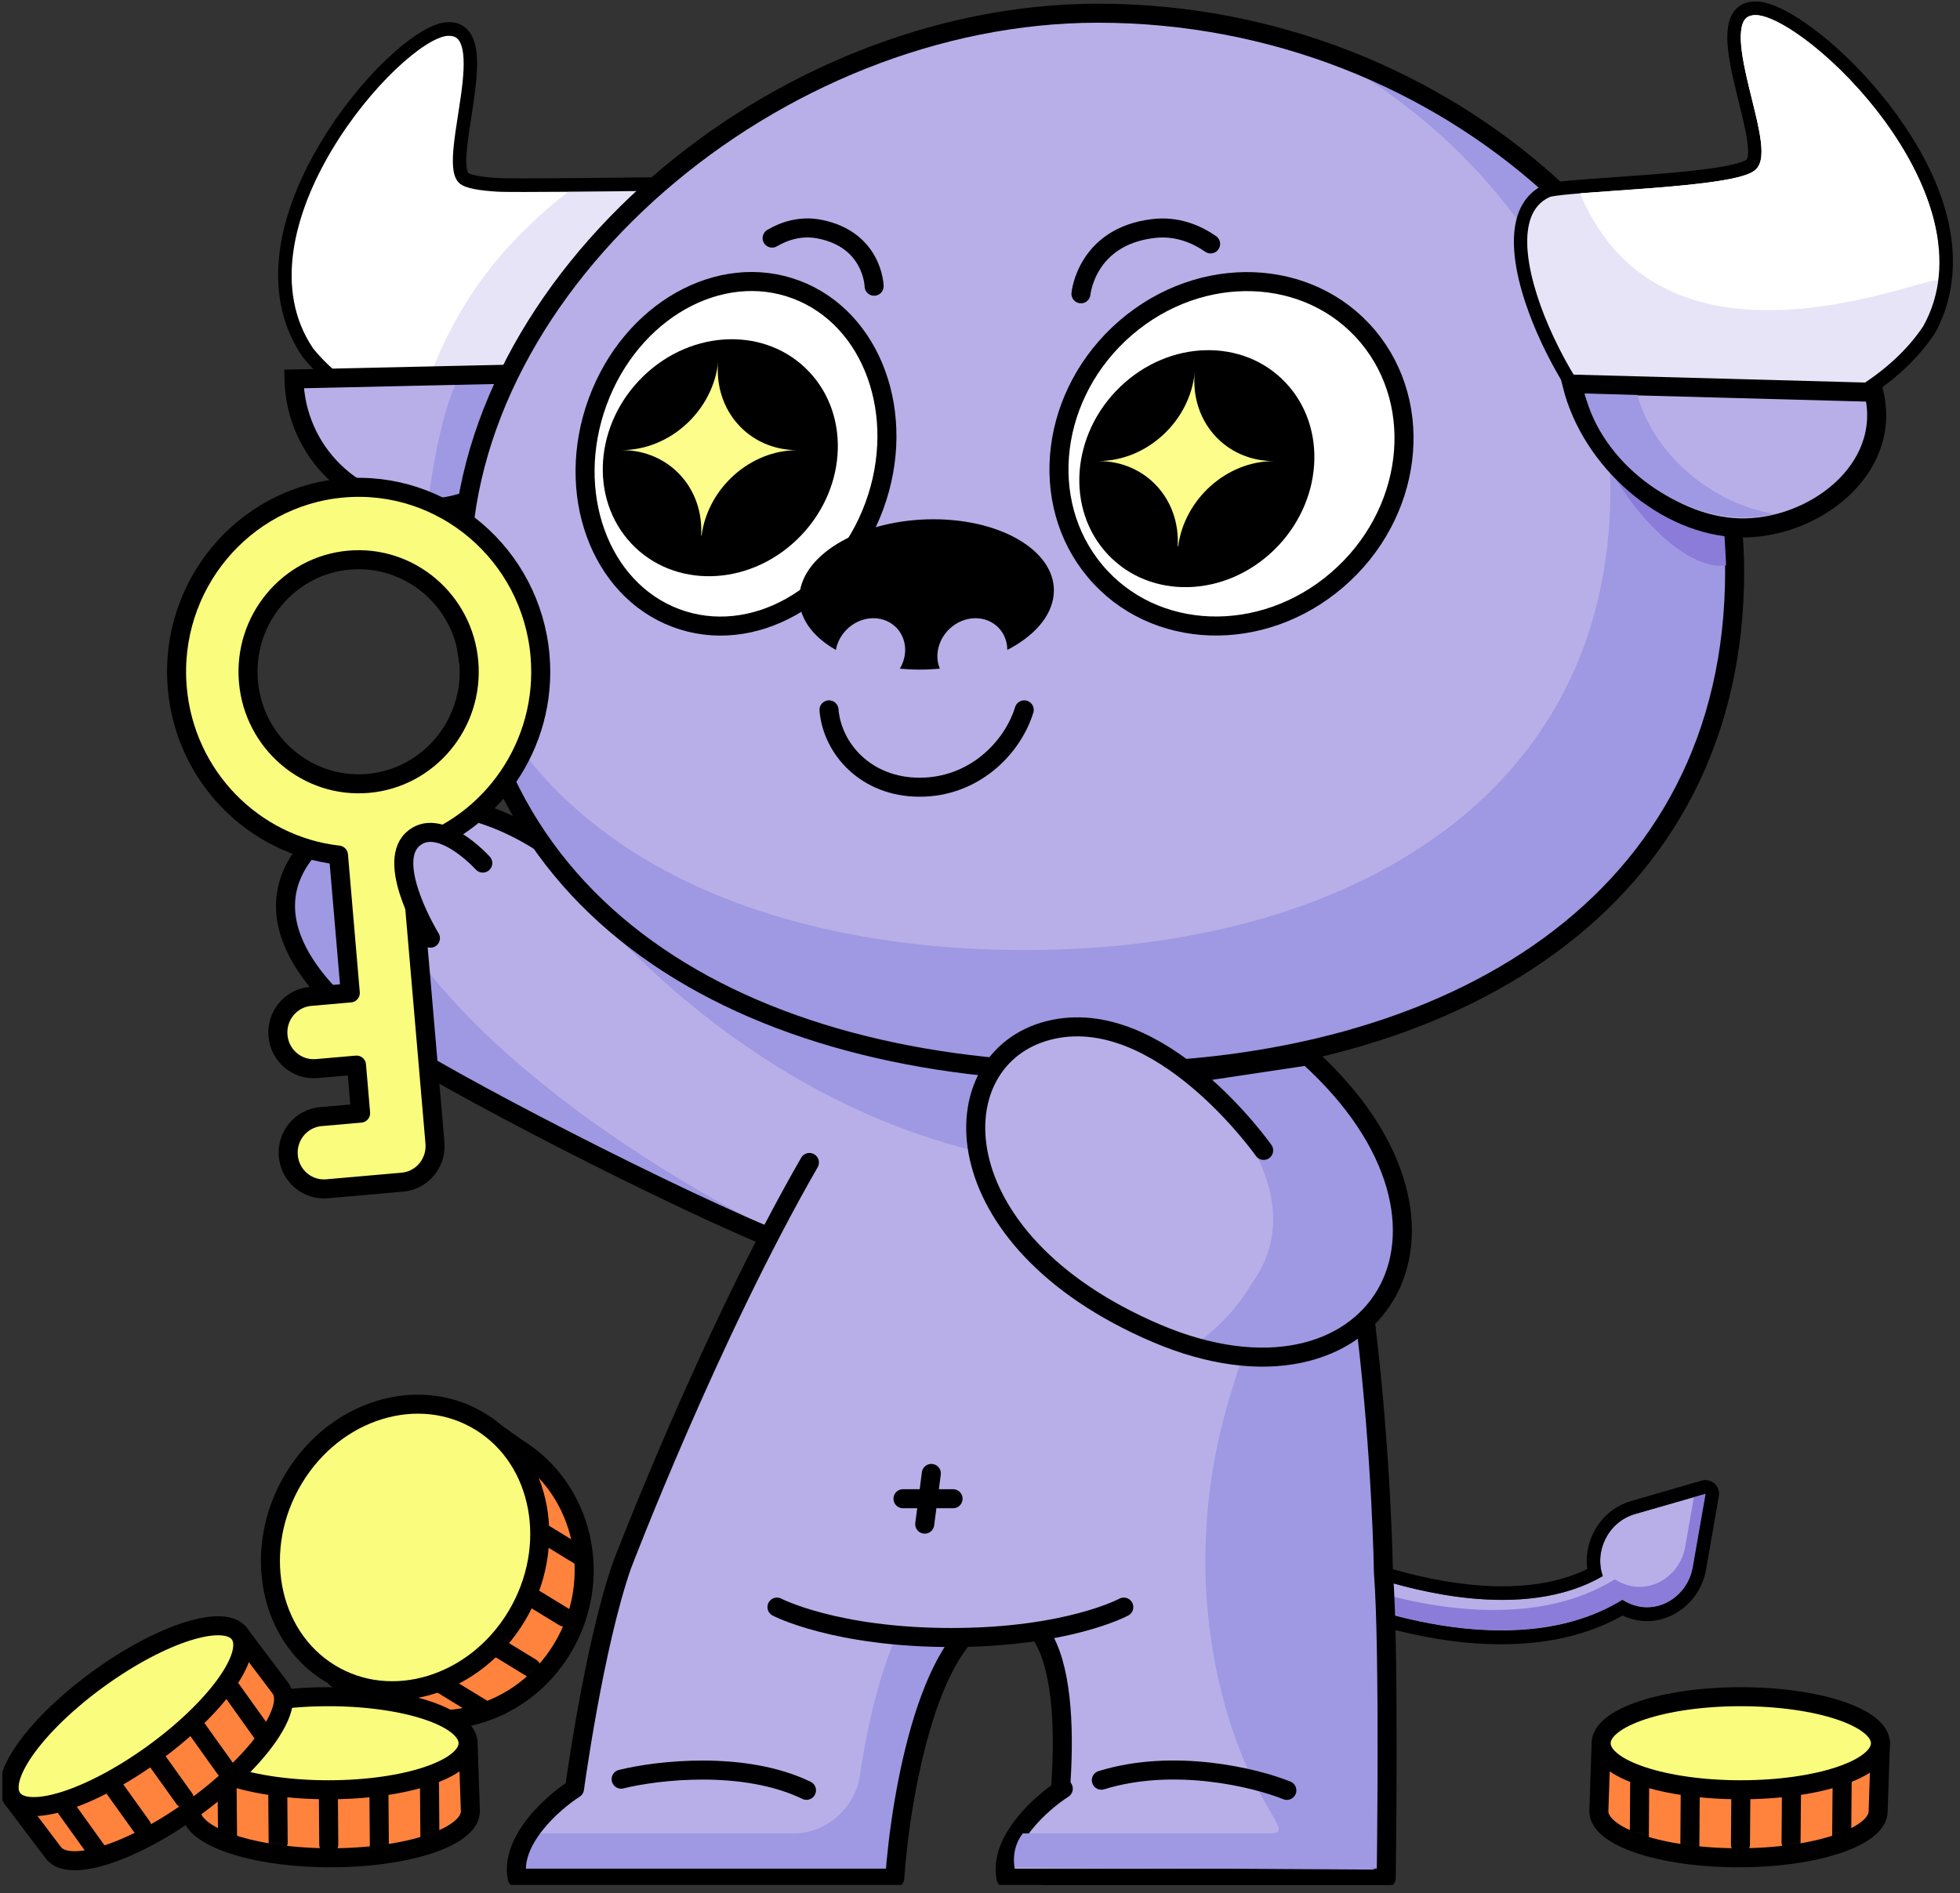 <svg width="206" height="199" viewBox="0 0 206 199" fill="none" xmlns="http://www.w3.org/2000/svg">
<rect x="0" y="0" width="206" height="199" fill="#333333" stroke="none"/>
<g clip-path="url(#clip0_2_1942)">
<path d="M82.86 130.866C71.41 126.39 46.02 113.236 40.482 109.307C34.782 105.822 25.259 96.842 32.789 88.803C35.101 86.339 46.877 79.22 61.285 91.871C71.02 100.413 76.805 104.019 76.805 104.019" fill="#B8AFE8"/>
<path d="M37.696 85.815C35.242 86.756 33.534 88.02 32.796 88.803C25.259 96.85 34.782 105.822 40.489 109.307C46.02 113.229 71.41 126.39 82.868 130.866L83.13 130.241C67.503 122.913 38.951 104.429 37.696 85.815Z" fill="#9F98E2"/>
<path d="M83.123 130.248L93.56 111.167C93.56 111.167 71.02 100.42 61.292 91.878C51.493 83.272 42.907 83.818 37.696 85.822C38.951 104.429 67.503 122.913 83.123 130.248Z" fill="#B8AFE8"/>
<path d="M82.86 130.866C71.41 126.39 46.02 113.236 40.482 109.307C34.782 105.822 25.259 96.842 32.789 88.803C35.101 86.339 46.877 79.22 61.285 91.871C71.02 100.413 76.805 104.019 76.805 104.019" stroke="black" stroke-width="2" stroke-miterlimit="10" stroke-linecap="round" stroke-linejoin="round"/>
<path d="M35.27 176.356L38.504 178.654C45.516 182.972 54.747 180.558 59.122 173.259C63.504 165.96 61.37 156.542 54.357 152.224L51.124 149.925" fill="#FF833D"/>
<path d="M35.27 176.356L38.504 178.654C45.516 182.972 54.747 180.558 59.122 173.259C63.504 165.96 61.37 156.542 54.357 152.224L51.124 149.925" stroke="black" stroke-width="2" stroke-linecap="round" stroke-linejoin="round"/>
<mask id="mask0_2_1942" style="mask-type:luminance" maskUnits="userSpaceOnUse" x="35" y="149" width="27" height="32">
<path d="M35.27 176.356L38.504 178.654C45.516 182.972 54.747 180.558 59.122 173.259C63.504 165.96 61.37 156.542 54.357 152.224L51.124 149.925" fill="white"/>
</mask>
<g mask="url(#mask0_2_1942)">
<path d="M43.268 175.105L52.386 180.68" stroke="black" stroke-width="2" stroke-linecap="round" stroke-linejoin="round"/>
<path d="M46.714 169.753L55.832 175.328" stroke="black" stroke-width="2" stroke-linecap="round" stroke-linejoin="round"/>
<path d="M50.153 164.401L59.271 169.976" stroke="black" stroke-width="2" stroke-linecap="round" stroke-linejoin="round"/>
<path d="M53.591 159.049L62.709 164.624" stroke="black" stroke-width="2" stroke-linecap="round" stroke-linejoin="round"/>
</g>
<path d="M54.298 169.892C58.677 162.592 56.978 153.442 50.503 149.455C44.029 145.467 35.23 148.152 30.851 155.451C26.472 162.751 28.171 171.901 34.646 175.888C41.12 179.876 49.919 177.191 54.298 169.892Z" fill="#FAFC7D" stroke="black" stroke-width="2" stroke-linecap="round" stroke-linejoin="round"/>
<path d="M60.115 46.834C57.343 46.784 51.869 46.539 48.927 45.929C43.758 44.851 36.696 42.445 32.371 37.078C27.259 29.535 31.386 20.239 34.3 15.368C36.193 12.193 38.61 9.139 41.106 6.769C42.241 5.684 43.368 4.779 44.361 4.146C45.389 3.493 46.254 3.126 46.941 3.062C47.041 3.054 47.133 3.047 47.218 3.047C47.771 3.047 48.225 3.212 48.572 3.543C48.941 3.888 49.182 4.398 49.324 5.109C49.536 6.201 49.494 7.724 49.175 10.052C49.076 10.763 48.962 11.503 48.849 12.243C48.679 13.335 48.501 14.47 48.402 15.432C48.31 16.302 48.289 16.984 48.338 17.502C48.388 18.083 48.523 18.486 48.742 18.708C48.828 18.795 48.976 18.881 49.175 18.953C49.373 19.032 49.636 19.096 49.941 19.161C50.522 19.276 51.281 19.369 52.259 19.434C52.614 19.456 53.564 19.47 55.081 19.47C58.492 19.47 64.107 19.412 67.461 19.369C69.049 19.355 70.204 19.341 70.531 19.341H70.616C71.325 19.348 71.814 19.377 72.105 19.427C72.14 19.434 72.176 19.441 72.211 19.456C74.168 20.102 75.253 21.848 75.437 24.65C75.629 27.631 74.742 31.065 73.962 33.421C72.977 36.41 71.545 39.506 70.034 41.927C69.283 43.134 68.538 44.133 67.836 44.887C67.085 45.685 66.404 46.173 65.816 46.346C64.681 46.676 62.887 46.856 60.767 46.856C60.548 46.841 60.335 46.841 60.115 46.834Z" fill="white"/>
<path d="M47.211 3.766C47.629 3.766 47.892 3.888 48.076 4.067C48.31 4.29 48.501 4.671 48.615 5.245C48.842 6.416 48.714 8.098 48.459 9.951C48.359 10.655 48.246 11.395 48.133 12.128C47.955 13.263 47.785 14.376 47.686 15.353C47.601 16.165 47.565 16.927 47.622 17.559C47.672 18.17 47.821 18.795 48.232 19.211C48.416 19.398 48.672 19.527 48.913 19.621C49.168 19.714 49.466 19.793 49.792 19.865C50.444 19.994 51.274 20.088 52.202 20.145C52.607 20.174 53.656 20.181 55.067 20.181C60.051 20.181 69.496 20.052 70.531 20.052C70.559 20.052 70.587 20.052 70.602 20.052C71.268 20.059 71.736 20.088 71.991 20.131C73.714 20.698 74.572 22.293 74.728 24.686C74.884 27.092 74.296 30.131 73.289 33.184C72.282 36.223 70.871 39.226 69.432 41.539C68.709 42.696 67.992 43.666 67.319 44.384C66.631 45.117 66.05 45.526 65.617 45.649C64.617 45.936 62.916 46.13 60.76 46.13C60.548 46.13 60.335 46.13 60.122 46.123C57.676 46.08 52.068 45.857 49.061 45.232C43.035 43.975 36.724 41.36 32.91 36.626C28.755 30.49 30.875 22.466 34.895 15.741C36.895 12.401 39.327 9.441 41.581 7.293C42.709 6.223 43.786 5.353 44.729 4.75C45.694 4.132 46.459 3.823 46.991 3.773C47.076 3.766 47.147 3.766 47.211 3.766ZM47.211 2.329C47.105 2.329 46.991 2.336 46.871 2.343C46.069 2.415 45.098 2.817 43.978 3.536C42.928 4.204 41.801 5.116 40.617 6.244C38.079 8.658 35.618 11.769 33.69 14.994C28.514 23.665 27.819 31.633 31.747 37.437C31.768 37.473 31.79 37.502 31.818 37.531C36.271 43.062 43.503 45.534 48.778 46.633C52.465 47.402 59.328 47.538 60.094 47.552C60.321 47.56 60.541 47.56 60.76 47.56C62.944 47.56 64.809 47.373 66.007 47.028C66.723 46.82 67.517 46.267 68.354 45.368C69.091 44.585 69.857 43.551 70.637 42.301C72.176 39.83 73.636 36.676 74.636 33.637C75.437 31.216 76.352 27.689 76.146 24.592C75.898 20.706 73.991 19.276 72.431 18.766C72.36 18.744 72.289 18.723 72.218 18.716C72.005 18.68 71.615 18.637 70.63 18.622H70.538C70.212 18.622 69.063 18.637 67.475 18.651C64.114 18.687 58.492 18.752 55.074 18.752C53.202 18.752 52.529 18.73 52.295 18.716C51.366 18.658 50.614 18.565 50.068 18.457C49.799 18.399 49.579 18.342 49.409 18.277C49.267 18.22 49.217 18.184 49.217 18.184C49.21 18.177 49.083 18.033 49.026 17.437C48.983 16.963 49.005 16.331 49.09 15.504C49.189 14.57 49.352 13.493 49.529 12.358C49.643 11.611 49.763 10.871 49.855 10.152C50.189 7.71 50.231 6.158 49.997 4.972C49.827 4.11 49.515 3.471 49.033 3.026C48.565 2.559 47.948 2.329 47.211 2.329Z" fill="black"/>
<path opacity="0.2" d="M71.998 20.124C71.743 20.081 71.275 20.059 70.609 20.045C70.339 20.037 62.994 20.073 59.782 20.109C57.846 21.611 56.031 23.241 54.343 24.98C48.813 30.684 45.594 37.143 43.609 44.485C44.148 44.621 48.522 45.117 49.061 45.225C52.068 45.85 57.676 46.072 60.122 46.116C62.582 46.159 64.525 45.958 65.617 45.641C66.049 45.519 66.631 45.11 67.319 44.377C67.992 43.659 68.708 42.689 69.431 41.532C70.871 39.219 72.282 36.223 73.289 33.177C74.295 30.124 74.884 27.085 74.728 24.678C74.579 22.286 73.721 20.691 71.998 20.124Z" fill="#8A7CD8"/>
<path d="M58.336 39.226C58.499 46.906 52.493 53.271 44.914 53.436C37.334 53.601 31.06 47.517 30.896 39.837L58.336 39.226Z" fill="#B8AFE8"/>
<path d="M58.335 39.226L48.317 39.449C45.942 43.889 44.914 53.436 44.914 53.436C51.465 52.258 58.484 46.18 58.335 39.226Z" fill="#9F98E2"/>
<path d="M58.336 39.226C58.499 46.906 52.493 53.271 44.914 53.436C37.334 53.601 31.06 47.517 30.896 39.837L58.336 39.226Z" stroke="black" stroke-width="2"/>
<path d="M171.857 159.164C169 159.99 167.546 163.115 168.461 165.687C167.461 166.262 166.412 166.736 165.32 167.095C161.902 168.23 158.138 168.367 154.564 168.022C146.524 167.239 139.426 163.977 139.299 163.92L137.966 166.844C138.115 166.916 140.348 167.95 143.737 169.021C145.886 169.703 148.502 170.393 151.352 170.867C153.146 171.161 154.869 171.327 156.521 171.391C159.726 171.506 162.675 171.197 165.32 170.45C167.213 169.919 168.95 169.157 170.524 168.194C170.971 168.475 171.446 168.69 171.942 168.827C174.679 169.567 177.43 167.605 177.926 164.782L179.281 157.03L171.857 159.164Z" fill="#B8AFE8"/>
<path d="M178.033 157.368L177.118 162.612C176.622 165.443 173.871 167.404 171.134 166.657C170.637 166.521 170.162 166.312 169.716 166.025C168.142 166.995 166.405 167.749 164.511 168.281C161.867 169.028 158.924 169.337 155.712 169.222C154.053 169.164 152.337 168.992 150.544 168.697C147.7 168.23 145.077 167.534 142.929 166.851C141.121 166.276 139.653 165.723 138.646 165.306L137.958 166.815C138.107 166.887 140.341 167.921 143.73 168.999C145.878 169.682 148.495 170.371 151.345 170.845C153.139 171.14 154.862 171.305 156.514 171.37C159.718 171.485 162.668 171.176 165.313 170.429C167.206 169.897 168.943 169.136 170.517 168.173C170.964 168.453 171.439 168.669 171.935 168.805C174.672 169.545 177.423 167.584 177.919 164.76L179.273 157.009L178.033 157.368Z" fill="#8A7CD8"/>
<path d="M179.266 157.016L177.912 164.768C177.487 167.189 175.416 168.97 173.112 168.97C172.722 168.97 172.325 168.92 171.935 168.812C171.439 168.676 170.964 168.467 170.517 168.18C168.943 169.15 167.206 169.904 165.313 170.436C163.03 171.082 160.513 171.399 157.804 171.399C157.379 171.399 156.953 171.391 156.514 171.377C154.855 171.32 153.139 171.147 151.345 170.853C148.502 170.386 145.878 169.689 143.73 169.006C140.341 167.936 138.108 166.894 137.959 166.829L139.292 163.906C139.419 163.963 146.517 167.225 154.557 168.008C155.656 168.115 156.776 168.173 157.896 168.173C160.413 168.173 162.945 167.864 165.313 167.081C166.405 166.722 167.454 166.255 168.454 165.673C167.539 163.101 168.993 159.976 171.85 159.15L179.266 157.016ZM179.266 155.579C179.245 155.579 179.224 155.579 179.203 155.579C179.075 155.586 178.954 155.608 178.841 155.644L171.46 157.785C169.723 158.288 168.312 159.466 167.482 161.111C166.873 162.311 166.653 163.654 166.823 164.94C166.192 165.249 165.54 165.515 164.873 165.737C162.831 166.413 160.484 166.758 157.896 166.758C156.868 166.758 155.791 166.7 154.692 166.592C146.85 165.831 139.958 162.648 139.887 162.612C139.696 162.526 139.49 162.483 139.292 162.483C138.753 162.483 138.242 162.792 138.001 163.316L136.668 166.24C136.512 166.585 136.491 166.98 136.626 167.34C136.753 167.699 137.023 167.986 137.363 168.151C137.611 168.266 139.887 169.315 143.305 170.4C145.949 171.233 148.573 171.873 151.111 172.289C152.905 172.584 154.699 172.764 156.457 172.828C156.904 172.843 157.358 172.85 157.797 172.85C160.633 172.85 163.292 172.505 165.689 171.83C167.411 171.341 169.042 170.673 170.538 169.832C170.872 169.99 171.212 170.113 171.559 170.206C172.063 170.342 172.587 170.414 173.105 170.414C176.104 170.414 178.77 168.094 179.302 165.026L180.642 157.354C180.663 157.246 180.677 157.138 180.677 157.03C180.677 156.24 180.046 155.601 179.266 155.594C179.273 155.579 179.273 155.579 179.266 155.579Z" fill="black"/>
<path d="M145.403 165.314C146.041 173.403 145.694 197.434 145.694 197.434H110.236C111.93 188.576 113.49 170.608 106.166 169.631H105.358C97.778 170.615 94.658 188.576 94.042 197.434H54.365C53.578 193.511 58.051 189.531 60.384 188.03C60.384 188.03 62.412 173.044 65.369 164.559C65.369 164.559 86.838 108.215 101.919 102.252C111.115 98.61 124.92 99.407 133.024 102.978C144.715 117.762 145.403 165.314 145.403 165.314Z" fill="#B8AFE8"/>
<path d="M58.817 91.332C58.817 91.332 79.698 121.196 115.05 122.806C150.402 124.415 137.455 110.988 137.455 110.988L58.817 91.332Z" fill="#9F98E2"/>
<path d="M94.942 170.457C92.631 174.883 91.177 181.212 90.383 186.643C89.887 190.02 86.838 192.735 83.505 192.735H55.563C54.62 194.194 54.045 195.817 54.365 197.434H94.034C94.566 189.811 96.949 175.458 102.422 170.967C103.316 170.235 96.537 167.397 94.942 170.457Z" fill="#9F98E2"/>
<path d="M145.403 165.314C145.403 165.314 144.715 117.762 133.017 102.977C132.463 102.733 131.875 102.503 131.265 102.281C137.802 114.551 133.087 134.681 129.464 146.154C126.323 156.089 125.799 166.715 128.138 176.873C131.166 189.977 136.547 192.735 133.484 192.735H110.98C110.753 194.459 110.498 196.054 110.229 197.434H145.687C145.687 197.434 146.041 173.403 145.403 165.314Z" fill="#9F98E2"/>
<path d="M101.912 102.252C111.108 98.61 124.912 99.407 133.017 102.978C144.708 117.762 145.403 165.314 145.403 165.314C146.041 173.403 145.694 197.434 145.694 197.434H110.236C111.93 188.576 113.49 170.608 106.166 169.631H105.358C97.778 170.615 94.658 188.576 94.042 197.434H54.365C53.578 193.511 58.051 189.531 60.384 188.03C60.384 188.03 62.412 173.044 65.369 164.559C65.369 164.559 74.522 140.536 85.072 122.202" stroke="black" stroke-width="2" stroke-miterlimit="10" stroke-linecap="round" stroke-linejoin="round"/>
<path d="M65.284 187.031C69.027 186.097 78.167 185.02 84.761 188.202L65.284 187.031Z" fill="#B8AFE8"/>
<path d="M65.284 187.031C69.027 186.097 78.167 185.02 84.761 188.202" stroke="black" stroke-width="2" stroke-linecap="round" stroke-linejoin="round"/>
<path d="M115.752 187.139C123.381 184.775 131.925 186.866 135.25 188.209L115.752 187.139Z" fill="#B8AFE8"/>
<path d="M115.752 187.139C123.381 184.775 131.925 186.866 135.25 188.209" stroke="black" stroke-width="2" stroke-linecap="round" stroke-linejoin="round"/>
<path d="M88.036 168.439C88.036 168.439 94.148 171.636 106.364 171.636C118.588 171.636 124.487 168.439 124.487 168.439" fill="#B8AFE8"/>
<path d="M81.662 168.942C81.662 168.942 87.774 172.138 99.99 172.138C112.214 172.138 118.113 168.942 118.113 168.942" fill="#B8AFE8"/>
<path d="M81.662 168.942C81.662 168.942 87.774 172.138 99.99 172.138C112.214 172.138 118.113 168.942 118.113 168.942" stroke="black" stroke-width="2" stroke-miterlimit="10" stroke-linecap="round" stroke-linejoin="round"/>
<path d="M94.907 157.548H100.168" stroke="black" stroke-width="2" stroke-linecap="round" stroke-linejoin="round"/>
<path d="M97.885 154.89L97.19 160.22" stroke="black" stroke-width="2" stroke-linecap="round" stroke-linejoin="round"/>
<path d="M182.315 60.038C182.315 77.51 174.878 90.642 162.817 99.429C150.735 108.236 133.981 112.705 115.405 112.705C96.821 112.705 80.074 108.452 67.992 99.745C55.939 91.066 48.494 77.934 48.494 60.038C48.494 44.873 56.697 30.217 69.219 19.326C81.733 8.442 98.48 1.388 115.398 1.388C152.48 1.388 182.315 29.65 182.315 60.038Z" fill="#B8AFE8"/>
<path d="M138.448 5.166C156.883 14.879 169.255 32.739 169.255 51.482C169.255 67.531 162.42 79.6 151.338 87.675C140.235 95.772 124.842 99.874 107.776 99.874C90.703 99.874 75.31 95.966 64.213 87.97C57.315 82.999 52.054 76.44 49.076 68.221C51.011 81.993 57.868 92.446 67.992 99.745C80.074 108.445 96.821 112.705 115.405 112.705C133.981 112.705 150.728 108.236 162.817 99.429C174.878 90.635 182.315 77.51 182.315 60.038C182.315 36.295 164.101 13.845 138.448 5.166Z" fill="#9F98E2"/>
<path d="M182.315 60.038C182.315 77.51 174.878 90.642 162.817 99.429C150.735 108.236 133.981 112.705 115.405 112.705C96.821 112.705 80.074 108.452 67.992 99.745C55.939 91.066 48.494 77.934 48.494 60.038C48.494 44.873 56.697 30.217 69.219 19.326C81.733 8.442 98.48 1.388 115.398 1.388C152.48 1.388 182.315 29.65 182.315 60.038Z" stroke="black" stroke-width="2" stroke-miterlimit="10" stroke-linecap="round" stroke-linejoin="round"/>
<path d="M167.085 42.682C167.185 48.781 175.679 60.182 181.415 59.435C181.415 59.435 181.223 54.234 180.748 51.64C179.444 46.899 183.017 44.937 180.607 40.914L167.085 42.682Z" fill="#8A7CD8"/>
<path d="M174.239 47.409C173.239 47.409 172.403 47.344 171.757 47.222C171.133 47.1 170.382 46.662 169.538 45.907C168.744 45.196 167.886 44.241 166.993 43.055C165.206 40.692 163.441 37.617 162.143 34.621C161.122 32.258 159.881 28.788 159.81 25.684C159.739 22.782 160.697 20.878 162.653 20.03C162.689 20.016 162.724 20.002 162.76 19.994C163.065 19.915 163.561 19.843 164.291 19.765C165 19.686 165.894 19.614 166.901 19.542C167.695 19.484 168.567 19.42 169.474 19.355L169.644 19.341C170.977 19.247 172.395 19.147 173.792 19.039C176.756 18.802 178.89 18.572 180.514 18.32C181.499 18.162 182.301 17.997 182.896 17.818C183.215 17.724 183.478 17.624 183.676 17.53C183.882 17.43 184.023 17.329 184.109 17.229C184.321 16.977 184.428 16.539 184.428 15.928C184.428 15.382 184.343 14.678 184.172 13.787C183.981 12.803 183.711 11.697 183.421 10.526L183.4 10.447C183.222 9.721 183.038 8.988 182.882 8.284C182.343 5.906 182.159 4.333 182.279 3.184C182.357 2.444 182.563 1.898 182.903 1.51C183.279 1.086 183.825 0.87 184.52 0.87C185.229 0.87 186.158 1.165 187.278 1.747C188.363 2.307 189.611 3.141 190.887 4.154C193.687 6.373 196.467 9.304 198.722 12.415C202.182 17.185 207.301 26.41 202.742 34.636C198.729 40.649 191.638 43.809 186.392 45.404C182.79 46.504 179.677 46.992 177.692 47.2C176.451 47.344 175.288 47.409 174.239 47.409Z" fill="white"/>
<path d="M184.534 1.589C185.087 1.589 185.917 1.84 186.966 2.386C188.001 2.925 189.192 3.715 190.462 4.721C192.993 6.733 195.786 9.57 198.162 12.839C202.94 19.427 205.876 27.538 202.139 34.283C198.63 39.542 192.326 42.847 186.2 44.722C183.144 45.656 180.159 46.223 177.628 46.496C176.352 46.633 175.211 46.697 174.239 46.697C173.268 46.697 172.474 46.633 171.892 46.525C171.431 46.439 170.793 46.072 170.013 45.376C169.248 44.693 168.418 43.759 167.56 42.624C165.858 40.361 164.121 37.394 162.796 34.334C161.47 31.273 160.583 28.177 160.52 25.67C160.463 23.177 161.207 21.445 162.937 20.691C163.2 20.627 163.682 20.555 164.37 20.483C165.079 20.411 165.958 20.332 166.957 20.26C167.752 20.203 168.617 20.138 169.531 20.073C170.914 19.98 172.396 19.872 173.856 19.757C176.288 19.563 178.713 19.333 180.627 19.032C181.585 18.881 182.435 18.708 183.102 18.514C183.435 18.414 183.74 18.306 183.995 18.184C184.243 18.062 184.485 17.911 184.662 17.695C185.052 17.229 185.144 16.568 185.144 15.928C185.144 15.267 185.03 14.484 184.875 13.651C184.683 12.652 184.399 11.51 184.116 10.353C183.931 9.606 183.747 8.852 183.584 8.133C183.152 6.23 182.861 4.506 182.996 3.27C183.059 2.659 183.222 2.25 183.442 1.998C183.641 1.761 183.967 1.589 184.534 1.589ZM184.534 0.152C183.627 0.152 182.903 0.447 182.386 1.028C181.939 1.531 181.677 2.214 181.585 3.105C181.45 4.355 181.634 5.95 182.201 8.442C182.365 9.154 182.542 9.894 182.726 10.626L182.74 10.691C183.031 11.855 183.3 12.954 183.485 13.917C183.648 14.764 183.726 15.425 183.733 15.921C183.733 16.546 183.605 16.726 183.584 16.762C183.584 16.762 183.534 16.805 183.386 16.884C183.215 16.963 182.989 17.049 182.712 17.135C182.152 17.3 181.379 17.466 180.422 17.616C178.812 17.868 176.692 18.098 173.757 18.328C172.296 18.443 170.822 18.543 169.446 18.644C168.51 18.708 167.652 18.766 166.865 18.831C165.717 18.917 164.88 18.989 164.235 19.06C163.221 19.168 162.817 19.254 162.604 19.305C162.533 19.326 162.462 19.348 162.391 19.377C160.846 20.045 159.016 21.69 159.116 25.713C159.194 28.931 160.463 32.495 161.512 34.923C162.831 37.969 164.632 41.101 166.447 43.508C167.369 44.729 168.255 45.721 169.085 46.461C170.028 47.301 170.885 47.797 171.637 47.94C172.325 48.07 173.204 48.142 174.246 48.142C175.317 48.142 176.508 48.07 177.784 47.933C179.798 47.718 182.96 47.222 186.612 46.108C191.972 44.471 199.218 41.238 203.316 35.102C203.337 35.066 203.359 35.038 203.38 35.002C205.422 31.317 207.606 23.436 199.31 11.998C197.02 8.845 194.191 5.856 191.341 3.6C190.008 2.544 188.76 1.711 187.618 1.115C186.392 0.475 185.357 0.152 184.534 0.152Z" fill="black"/>
<path opacity="0.2" d="M166.071 20.325C165.433 20.375 164.859 20.425 164.376 20.476C163.689 20.547 163.207 20.619 162.944 20.684C161.214 21.431 160.47 23.17 160.526 25.663C160.583 28.17 161.477 31.266 162.802 34.327C164.121 37.38 165.858 40.354 167.567 42.617C168.418 43.745 169.255 44.686 170.02 45.368C170.8 46.065 171.438 46.432 171.899 46.518C173.062 46.741 175.097 46.769 177.635 46.489C180.159 46.216 183.151 45.649 186.2 44.715C192.326 42.847 198.622 39.542 202.139 34.276C202.976 32.76 203.479 31.18 203.692 29.556C203.869 28.249 175.019 41.863 166.071 20.325Z" fill="#8A7CD8"/>
<path d="M190.462 4.721C189.193 3.715 188.001 2.925 186.966 2.386C185.91 1.84 185.087 1.589 184.527 1.589C183.96 1.589 183.641 1.761 183.435 1.991C183.208 2.243 183.052 2.652 182.989 3.263C182.861 4.498 183.145 6.223 183.577 8.126C183.74 8.852 183.925 9.606 184.109 10.346C184.392 11.503 184.676 12.645 184.868 13.644C185.031 14.477 185.137 15.26 185.137 15.921C185.137 16.56 185.038 17.221 184.655 17.688C184.478 17.904 184.229 18.055 183.988 18.177C183.733 18.299 183.435 18.414 183.095 18.507C182.428 18.708 181.578 18.874 180.62 19.024C178.706 19.326 176.281 19.556 173.849 19.75C172.389 19.865 170.907 19.973 169.524 20.066C168.61 20.131 167.745 20.188 166.95 20.253C166.639 20.274 166.348 20.296 166.057 20.325C177.763 26.007 191.802 28.493 203.685 25.555C203.153 21.18 200.984 16.74 198.155 12.839C195.786 9.563 192.993 6.733 190.462 4.721Z" fill="white"/>
<path d="M165.206 40.376C167.206 48.515 175.09 55.282 182.811 55.491C190.532 55.699 198.948 49.37 196.942 41.238L165.206 40.376Z" fill="#B8AFE8" stroke="black" stroke-width="2"/>
<path d="M172.105 41.518L166.561 41.367C168.354 48.666 175.969 54.191 182.896 54.377C184.088 54.406 185.293 54.284 186.463 54.018C180.202 53.02 173.863 48.005 172.105 41.518Z" fill="#9F98E2"/>
<path d="M107.648 74.622C106.393 78.688 102.323 82.754 96.658 82.754C90.993 82.754 87.462 78.688 87.129 74.622" stroke="black" stroke-width="2" stroke-miterlimit="10" stroke-linecap="round" stroke-linejoin="round"/>
<path d="M91.897 53.182C95.394 43.651 91.719 33.471 83.689 30.446C75.658 27.42 66.313 32.695 62.815 42.226C59.317 51.758 62.992 61.937 71.023 64.962C79.053 67.988 88.399 62.714 91.897 53.182Z" fill="white" stroke="black" stroke-width="2" stroke-miterlimit="10" stroke-linecap="round" stroke-linejoin="round"/>
<path d="M140.542 60.955C148.457 54.142 149.898 42.687 143.762 35.369C137.626 28.052 126.236 27.643 118.322 34.456C110.408 41.269 108.966 52.724 115.102 60.042C121.238 67.359 132.628 67.768 140.542 60.955Z" fill="white" stroke="black" stroke-width="2" stroke-miterlimit="10" stroke-linecap="round" stroke-linejoin="round"/>
<path fill-rule="evenodd" clip-rule="evenodd" d="M98.105 54.586C90.731 54.586 84.428 58.12 84.031 62.488C83.825 64.801 85.314 66.878 87.852 68.322C88.186 66.454 89.887 64.988 91.794 64.988C93.815 64.988 95.304 66.626 95.12 68.652C95.063 69.241 94.872 69.794 94.581 70.29C95.261 70.355 95.956 70.391 96.672 70.391C97.389 70.391 98.091 70.355 98.778 70.29C98.573 69.794 98.481 69.241 98.537 68.652C98.722 66.626 100.508 64.988 102.529 64.988C104.436 64.988 105.869 66.454 105.869 68.322C108.669 66.878 110.534 64.801 110.747 62.488C111.144 58.12 105.479 54.586 98.105 54.586Z" fill="black"/>
<path d="M145.403 197.434H105.733C104.946 193.511 109.42 189.531 111.753 188.03" fill="#B8AFE8"/>
<path d="M145.403 197.434H105.733C104.946 193.511 109.42 189.531 111.753 188.03" stroke="black" stroke-width="2" stroke-miterlimit="10" stroke-linecap="round" stroke-linejoin="round"/>
<path d="M135.704 192.735H107.506C107.506 192.735 106.279 194.071 106.627 196.313L144.524 196.536" fill="#9F98E2"/>
<path d="M83.778 56.708C88.942 51.725 89.515 43.84 85.056 39.096C80.598 34.352 72.798 34.546 67.634 39.528C62.469 44.511 61.897 52.395 66.356 57.139C70.814 61.883 78.614 61.69 83.778 56.708Z" fill="black"/>
<path d="M65.369 47.315C70.332 47.33 73.976 51.31 73.693 56.295C73.7 56.295 73.707 56.295 73.714 56.295C73.721 56.295 73.728 56.295 73.735 56.295C74.409 51.31 78.826 47.33 83.789 47.322C78.705 47.315 74.983 43.134 75.486 37.976C74.983 43.12 70.459 47.301 65.369 47.315Z" fill="#FCFD8A"/>
<path d="M133.863 57.857C139.027 52.874 139.599 44.99 135.141 40.246C130.683 35.502 122.882 35.695 117.718 40.678C112.554 45.66 111.982 53.545 116.44 58.289C120.898 63.033 128.699 62.839 133.863 57.857Z" fill="black"/>
<path d="M115.454 48.465C120.417 48.479 124.062 52.459 123.778 57.445C123.785 57.445 123.792 57.445 123.799 57.445C123.806 57.445 123.813 57.445 123.821 57.445C124.494 52.459 128.911 48.479 133.875 48.472C128.791 48.465 125.068 44.284 125.572 39.126C125.068 44.276 120.545 48.458 115.454 48.465Z" fill="#FCFD8A"/>
<path d="M91.872 30.088C91.872 30.088 91.772 25.181 86.115 24.082C84.136 23.701 82.428 24.283 81.151 25.03" stroke="black" stroke-width="2" stroke-miterlimit="10" stroke-linecap="round" stroke-linejoin="round"/>
<path d="M113.611 30.885C113.611 30.885 114.157 24.858 121.219 24.025C123.686 23.73 125.735 24.599 127.238 25.641" stroke="black" stroke-width="2" stroke-miterlimit="10" stroke-linecap="round" stroke-linejoin="round"/>
<path d="M56.761 68.947C55.847 58.293 46.558 50.376 36.044 51.303C25.529 52.222 17.715 61.64 18.63 72.294C19.431 81.648 26.699 88.89 35.576 89.888L36.816 104.378L32.633 104.745C30.563 104.924 29.038 106.771 29.216 108.868C29.393 110.966 31.215 112.511 33.285 112.331L37.469 111.965L37.901 117.015L33.718 117.382C31.648 117.561 30.123 119.407 30.3 121.505C30.478 123.603 32.3 125.148 34.37 124.968L42.297 124.271C44.367 124.091 45.892 122.245 45.715 120.147L43.056 89.234C51.628 86.698 57.562 78.3 56.761 68.947ZM38.695 82.352C32.307 82.912 26.663 78.106 26.11 71.633C25.557 65.161 30.3 59.442 36.689 58.882C43.077 58.321 48.721 63.127 49.274 69.6C49.827 76.073 45.084 81.792 38.695 82.352Z" fill="#FAFC7D" stroke="black" stroke-width="2" stroke-linecap="round" stroke-linejoin="round"/>
<path d="M50.741 90.729C50.741 90.729 46.097 85.592 43.318 88.279C40.538 90.966 45.239 98.624 45.239 98.624" fill="#B8AFE8"/>
<path d="M50.741 90.729C50.741 90.729 46.097 85.592 43.318 88.279C40.538 90.966 45.239 98.624 45.239 98.624" stroke="black" stroke-width="2" stroke-miterlimit="10" stroke-linecap="round" stroke-linejoin="round"/>
<path d="M129.741 117.216L132.811 120.923C132.811 120.923 131.669 119.307 129.741 117.216Z" fill="#B8AFE8"/>
<path d="M131.5 135.026C136.463 128.323 132.691 120.887 127.869 115.305C123.587 111.182 117.028 106.584 110.229 108.308C98.601 111.254 98.558 130.327 121.517 140.141C122.842 140.708 124.133 141.161 125.388 141.527C127.827 139.803 129.926 137.684 131.5 135.026Z" fill="#B8AFE8"/>
<path d="M137.455 110.988L125.997 112.705L129.734 117.216C131.662 119.307 132.804 120.923 132.804 120.923L129.734 117.216C129.173 116.613 128.549 115.966 127.862 115.305C132.676 120.887 136.448 128.323 131.492 135.026C129.918 137.684 127.819 139.803 125.387 141.527C145.878 147.547 156.45 128.129 137.455 110.988Z" fill="#9F98E2"/>
<path d="M132.811 120.931C132.811 120.931 121.864 105.37 110.228 108.316C98.593 111.261 98.558 130.335 121.516 140.148C144.474 149.954 157.613 129.185 137.455 110.995L125.997 112.712" stroke="black" stroke-width="2" stroke-miterlimit="10" stroke-linecap="round" stroke-linejoin="round"/>
<path d="M49.196 183.252L49.437 190.4C49.437 193.102 42.864 195.293 34.76 195.293C26.656 195.293 20.083 193.102 20.083 190.4L19.842 183.252" fill="#FF833D"/>
<path d="M49.196 183.252L49.437 190.4C49.437 193.102 42.864 195.293 34.76 195.293C26.656 195.293 20.083 193.102 20.083 190.4L19.842 183.252" stroke="black" stroke-width="2" stroke-linecap="round" stroke-linejoin="round"/>
<mask id="mask1_2_1942" style="mask-type:luminance" maskUnits="userSpaceOnUse" x="19" y="183" width="31" height="13">
<path d="M49.196 183.252L49.437 190.4C49.437 193.102 42.864 195.293 34.76 195.293C26.656 195.293 20.083 193.102 20.083 190.4L19.842 183.252" fill="white"/>
</mask>
<g mask="url(#mask1_2_1942)">
<path d="M45.19 194.352L45.14 187.52" stroke="black" stroke-width="2" stroke-linecap="round" stroke-linejoin="round"/>
<path d="M39.872 194.129L39.815 187.024" stroke="black" stroke-width="2" stroke-linecap="round" stroke-linejoin="round"/>
<path d="M34.554 193.906L34.498 186.535" stroke="black" stroke-width="2" stroke-linecap="round" stroke-linejoin="round"/>
<path d="M29.237 193.683L29.173 186.047" stroke="black" stroke-width="2" stroke-linecap="round" stroke-linejoin="round"/>
<path d="M23.919 193.461L23.848 185.551" stroke="black" stroke-width="2" stroke-linecap="round" stroke-linejoin="round"/>
</g>
<path d="M34.519 188.145C42.625 188.145 49.196 185.954 49.196 183.252C49.196 180.55 42.625 178.36 34.519 178.36C26.413 178.36 19.842 180.55 19.842 183.252C19.842 185.954 26.413 188.145 34.519 188.145Z" fill="#FAFC7D" stroke="black" stroke-width="2" stroke-linecap="round" stroke-linejoin="round"/>
<path d="M25.188 171.786L29.478 177.469C31.024 179.675 26.933 185.321 20.331 190.084C13.73 194.847 7.122 196.924 5.577 194.725L1.287 189.043" fill="#FF833D"/>
<path d="M25.188 171.786L29.478 177.469C31.024 179.675 26.933 185.321 20.331 190.084C13.73 194.847 7.122 196.924 5.577 194.725L1.287 189.043" stroke="black" stroke-width="2" stroke-linecap="round" stroke-linejoin="round"/>
<mask id="mask2_2_1942" style="mask-type:luminance" maskUnits="userSpaceOnUse" x="1" y="171" width="29" height="25">
<path d="M25.188 171.786L29.478 177.469C31.024 179.675 26.933 185.321 20.331 190.084C13.73 194.847 7.122 196.924 5.577 194.725L1.287 189.043" fill="white"/>
</mask>
<g mask="url(#mask2_2_1942)">
<path d="M28.287 183.18L24.331 177.641" stroke="black" stroke-width="2" stroke-linecap="round" stroke-linejoin="round"/>
<path d="M23.827 186.126L19.715 180.371" stroke="black" stroke-width="2" stroke-linecap="round" stroke-linejoin="round"/>
<path d="M19.367 189.071L15.092 183.101" stroke="black" stroke-width="2" stroke-linecap="round" stroke-linejoin="round"/>
<path d="M14.908 192.017L10.476 185.831" stroke="black" stroke-width="2" stroke-linecap="round" stroke-linejoin="round"/>
<path d="M10.448 194.955L5.86 188.561" stroke="black" stroke-width="2" stroke-linecap="round" stroke-linejoin="round"/>
</g>
<path d="M16.039 184.393C22.641 179.628 26.739 173.981 25.191 171.78C23.644 169.58 17.038 171.659 10.436 176.424C3.834 181.189 -0.264 186.836 1.283 189.037C2.83 191.237 9.436 189.159 16.039 184.393Z" fill="#FAFC7D" stroke="black" stroke-width="2" stroke-linecap="round" stroke-linejoin="round"/>
<path d="M168.284 183.252L168.042 190.4C168.042 193.102 174.615 195.293 182.719 195.293C190.823 195.293 197.396 193.102 197.396 190.4L197.637 183.252" fill="#FF833D"/>
<path d="M168.284 183.252L168.042 190.4C168.042 193.102 174.615 195.293 182.719 195.293C190.823 195.293 197.396 193.102 197.396 190.4L197.637 183.252" stroke="black" stroke-width="2" stroke-linecap="round" stroke-linejoin="round"/>
<mask id="mask3_2_1942" style="mask-type:luminance" maskUnits="userSpaceOnUse" x="168" y="183" width="30" height="13">
<path d="M168.284 183.252L168.042 190.4C168.042 193.102 174.615 195.293 182.719 195.293C190.823 195.293 197.396 193.102 197.396 190.4L197.637 183.252" fill="white"/>
</mask>
<g mask="url(#mask3_2_1942)">
<path d="M172.29 194.352L172.332 187.52" stroke="black" stroke-width="2" stroke-linecap="round" stroke-linejoin="round"/>
<path d="M177.607 194.129L177.657 187.024" stroke="black" stroke-width="2" stroke-linecap="round" stroke-linejoin="round"/>
<path d="M182.925 193.906L182.982 186.535" stroke="black" stroke-width="2" stroke-linecap="round" stroke-linejoin="round"/>
<path d="M188.243 193.683L188.306 186.047" stroke="black" stroke-width="2" stroke-linecap="round" stroke-linejoin="round"/>
<path d="M193.56 193.461L193.631 185.551" stroke="black" stroke-width="2" stroke-linecap="round" stroke-linejoin="round"/>
</g>
<path d="M182.96 188.145C191.066 188.145 197.637 185.954 197.637 183.252C197.637 180.55 191.066 178.36 182.96 178.36C174.855 178.36 168.284 180.55 168.284 183.252C168.284 185.954 174.855 188.145 182.96 188.145Z" fill="#FAFC7D" stroke="black" stroke-width="2" stroke-linecap="round" stroke-linejoin="round"/>
</g>
<defs>
<clipPath id="clip0_2_1942">
<rect width="205" height="198" fill="white" transform="translate(0.245 0.152)"/>
</clipPath>
</defs>
</svg>
